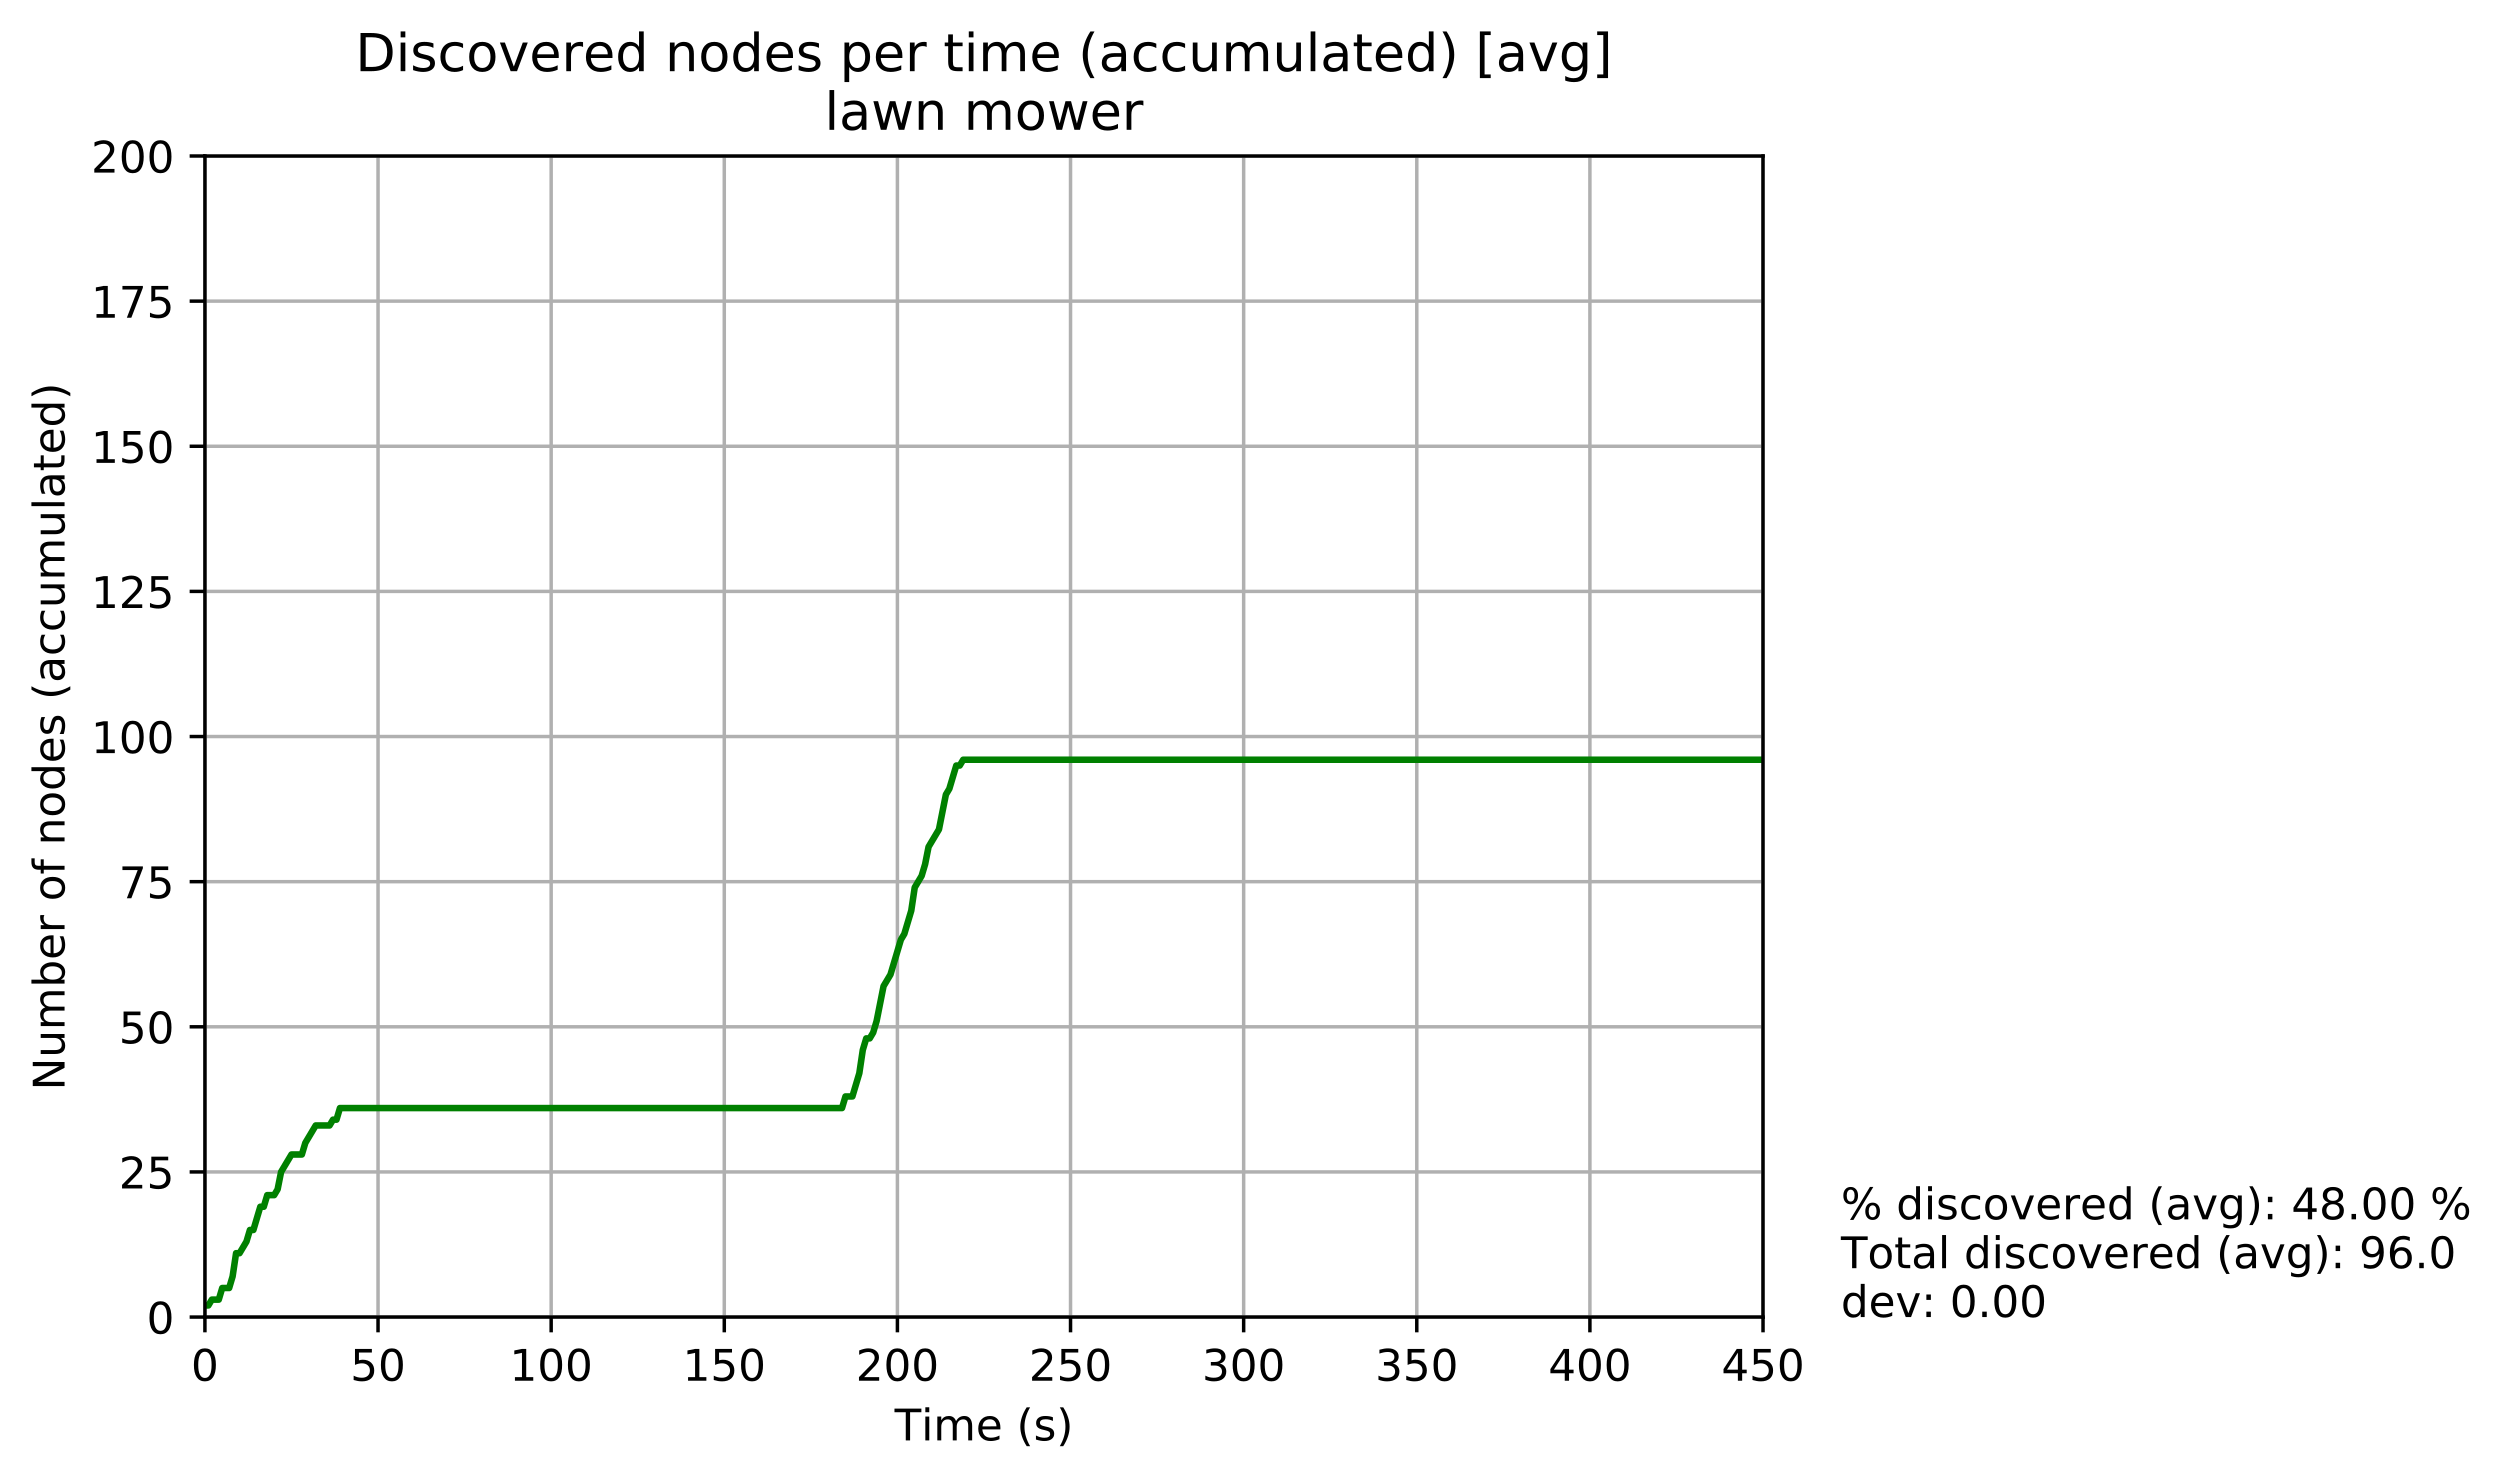 <?xml version="1.0" encoding="utf-8" standalone="no"?>
<!DOCTYPE svg PUBLIC "-//W3C//DTD SVG 1.1//EN"
  "http://www.w3.org/Graphics/SVG/1.1/DTD/svg11.dtd">
<!-- Created with matplotlib (http://matplotlib.org/) -->
<svg height="339pt" version="1.1" viewBox="0 0 573 339" width="573pt" xmlns="http://www.w3.org/2000/svg" xmlns:xlink="http://www.w3.org/1999/xlink">
 <defs>
  <style type="text/css">
*{stroke-linecap:butt;stroke-linejoin:round;}
  </style>
 </defs>
 <g id="figure_1">
  <g id="patch_1">
   <path d="M 0 339.424 
L 573.687 339.424 
L 573.687 0 
L 0 0 
z
" style="fill:#ffffff;"/>
  </g>
  <g id="axes_1">
   <g id="patch_2">
    <path d="M 46.966 301.868 
L 404.086 301.868 
L 404.086 35.755 
L 46.966 35.755 
z
" style="fill:#ffffff;"/>
   </g>
   <g id="PolyCollection_1">
    <defs>
     <path d="M 46.966 -40.217 
L 46.966 -40.217 
L 47.759 -40.217 
L 48.553 -41.548 
L 49.346 -41.548 
L 50.14 -41.548 
L 50.934 -44.209 
L 51.727 -44.209 
L 52.521 -44.209 
L 53.314 -46.87 
L 54.108 -52.192 
L 54.902 -52.192 
L 55.695 -53.523 
L 56.489 -54.854 
L 57.282 -57.515 
L 58.076 -57.515 
L 58.87 -60.176 
L 59.663 -62.837 
L 60.457 -62.837 
L 61.25 -65.498 
L 62.044 -65.498 
L 62.838 -65.498 
L 63.631 -66.829 
L 64.425 -70.82 
L 65.218 -72.151 
L 66.012 -73.481 
L 66.806 -74.812 
L 67.599 -74.812 
L 68.393 -74.812 
L 69.186 -74.812 
L 69.98 -77.473 
L 70.774 -78.804 
L 71.567 -80.134 
L 72.361 -81.465 
L 73.154 -81.465 
L 73.948 -81.465 
L 74.742 -81.465 
L 75.535 -81.465 
L 76.329 -82.795 
L 77.122 -82.795 
L 77.916 -85.456 
L 78.71 -85.456 
L 79.503 -85.456 
L 80.297 -85.456 
L 81.09 -85.456 
L 81.884 -85.456 
L 82.678 -85.456 
L 83.471 -85.456 
L 84.265 -85.456 
L 85.058 -85.456 
L 85.852 -85.456 
L 86.646 -85.456 
L 87.439 -85.456 
L 88.233 -85.456 
L 89.026 -85.456 
L 89.82 -85.456 
L 90.614 -85.456 
L 91.407 -85.456 
L 92.201 -85.456 
L 92.994 -85.456 
L 93.788 -85.456 
L 94.582 -85.456 
L 95.375 -85.456 
L 96.169 -85.456 
L 96.962 -85.456 
L 97.756 -85.456 
L 98.55 -85.456 
L 99.343 -85.456 
L 100.137 -85.456 
L 100.93 -85.456 
L 101.724 -85.456 
L 102.518 -85.456 
L 103.311 -85.456 
L 104.105 -85.456 
L 104.898 -85.456 
L 105.692 -85.456 
L 106.486 -85.456 
L 107.279 -85.456 
L 108.073 -85.456 
L 108.866 -85.456 
L 109.66 -85.456 
L 110.454 -85.456 
L 111.247 -85.456 
L 112.041 -85.456 
L 112.834 -85.456 
L 113.628 -85.456 
L 114.422 -85.456 
L 115.215 -85.456 
L 116.009 -85.456 
L 116.802 -85.456 
L 117.596 -85.456 
L 118.39 -85.456 
L 119.183 -85.456 
L 119.977 -85.456 
L 120.77 -85.456 
L 121.564 -85.456 
L 122.358 -85.456 
L 123.151 -85.456 
L 123.945 -85.456 
L 124.738 -85.456 
L 125.532 -85.456 
L 126.326 -85.456 
L 127.119 -85.456 
L 127.913 -85.456 
L 128.706 -85.456 
L 129.5 -85.456 
L 130.294 -85.456 
L 131.087 -85.456 
L 131.881 -85.456 
L 132.674 -85.456 
L 133.468 -85.456 
L 134.262 -85.456 
L 135.055 -85.456 
L 135.849 -85.456 
L 136.642 -85.456 
L 137.436 -85.456 
L 138.23 -85.456 
L 139.023 -85.456 
L 139.817 -85.456 
L 140.61 -85.456 
L 141.404 -85.456 
L 142.198 -85.456 
L 142.991 -85.456 
L 143.785 -85.456 
L 144.578 -85.456 
L 145.372 -85.456 
L 146.166 -85.456 
L 146.959 -85.456 
L 147.753 -85.456 
L 148.546 -85.456 
L 149.34 -85.456 
L 150.134 -85.456 
L 150.927 -85.456 
L 151.721 -85.456 
L 152.514 -85.456 
L 153.308 -85.456 
L 154.102 -85.456 
L 154.895 -85.456 
L 155.689 -85.456 
L 156.482 -85.456 
L 157.276 -85.456 
L 158.07 -85.456 
L 158.863 -85.456 
L 159.657 -85.456 
L 160.45 -85.456 
L 161.244 -85.456 
L 162.038 -85.456 
L 162.831 -85.456 
L 163.625 -85.456 
L 164.418 -85.456 
L 165.212 -85.456 
L 166.006 -85.456 
L 166.799 -85.456 
L 167.593 -85.456 
L 168.386 -85.456 
L 169.18 -85.456 
L 169.974 -85.456 
L 170.767 -85.456 
L 171.561 -85.456 
L 172.354 -85.456 
L 173.148 -85.456 
L 173.942 -85.456 
L 174.735 -85.456 
L 175.529 -85.456 
L 176.322 -85.456 
L 177.116 -85.456 
L 177.91 -85.456 
L 178.703 -85.456 
L 179.497 -85.456 
L 180.29 -85.456 
L 181.084 -85.456 
L 181.878 -85.456 
L 182.671 -85.456 
L 183.465 -85.456 
L 184.258 -85.456 
L 185.052 -85.456 
L 185.846 -85.456 
L 186.639 -85.456 
L 187.433 -85.456 
L 188.226 -85.456 
L 189.02 -85.456 
L 189.814 -85.456 
L 190.607 -85.456 
L 191.401 -85.456 
L 192.194 -85.456 
L 192.988 -85.456 
L 193.782 -88.118 
L 194.575 -88.118 
L 195.369 -88.118 
L 196.162 -90.779 
L 196.956 -93.44 
L 197.75 -98.762 
L 198.543 -101.423 
L 199.337 -101.423 
L 200.13 -102.754 
L 200.924 -105.415 
L 201.718 -109.406 
L 202.511 -113.398 
L 203.305 -114.729 
L 204.098 -116.059 
L 204.892 -118.72 
L 205.686 -121.382 
L 206.479 -124.043 
L 207.273 -125.373 
L 208.066 -128.034 
L 208.86 -130.695 
L 209.654 -136.018 
L 210.447 -137.348 
L 211.241 -138.679 
L 212.034 -141.34 
L 212.828 -145.332 
L 213.622 -146.662 
L 214.415 -147.993 
L 215.209 -149.323 
L 216.002 -153.315 
L 216.796 -157.307 
L 217.59 -158.637 
L 218.383 -161.298 
L 219.177 -163.959 
L 219.97 -163.959 
L 220.764 -165.29 
L 221.558 -165.29 
L 222.351 -165.29 
L 223.145 -165.29 
L 223.938 -165.29 
L 224.732 -165.29 
L 225.526 -165.29 
L 226.319 -165.29 
L 227.113 -165.29 
L 227.906 -165.29 
L 228.7 -165.29 
L 229.494 -165.29 
L 230.287 -165.29 
L 231.081 -165.29 
L 231.874 -165.29 
L 232.668 -165.29 
L 233.462 -165.29 
L 234.255 -165.29 
L 235.049 -165.29 
L 235.842 -165.29 
L 236.636 -165.29 
L 237.43 -165.29 
L 238.223 -165.29 
L 239.017 -165.29 
L 239.81 -165.29 
L 240.604 -165.29 
L 241.398 -165.29 
L 242.191 -165.29 
L 242.985 -165.29 
L 243.778 -165.29 
L 244.572 -165.29 
L 245.366 -165.29 
L 246.159 -165.29 
L 246.953 -165.29 
L 247.746 -165.29 
L 248.54 -165.29 
L 249.334 -165.29 
L 250.127 -165.29 
L 250.921 -165.29 
L 251.714 -165.29 
L 252.508 -165.29 
L 253.302 -165.29 
L 254.095 -165.29 
L 254.889 -165.29 
L 255.682 -165.29 
L 256.476 -165.29 
L 257.27 -165.29 
L 258.063 -165.29 
L 258.857 -165.29 
L 259.65 -165.29 
L 260.444 -165.29 
L 261.238 -165.29 
L 262.031 -165.29 
L 262.825 -165.29 
L 263.618 -165.29 
L 264.412 -165.29 
L 265.206 -165.29 
L 265.999 -165.29 
L 266.793 -165.29 
L 267.586 -165.29 
L 268.38 -165.29 
L 269.174 -165.29 
L 269.967 -165.29 
L 270.761 -165.29 
L 271.554 -165.29 
L 272.348 -165.29 
L 273.142 -165.29 
L 273.935 -165.29 
L 274.729 -165.29 
L 275.522 -165.29 
L 276.316 -165.29 
L 277.11 -165.29 
L 277.903 -165.29 
L 278.697 -165.29 
L 279.49 -165.29 
L 280.284 -165.29 
L 281.078 -165.29 
L 281.871 -165.29 
L 282.665 -165.29 
L 283.458 -165.29 
L 284.252 -165.29 
L 285.046 -165.29 
L 285.839 -165.29 
L 286.633 -165.29 
L 287.426 -165.29 
L 288.22 -165.29 
L 289.014 -165.29 
L 289.807 -165.29 
L 290.601 -165.29 
L 291.394 -165.29 
L 292.188 -165.29 
L 292.982 -165.29 
L 293.775 -165.29 
L 294.569 -165.29 
L 295.362 -165.29 
L 296.156 -165.29 
L 296.95 -165.29 
L 297.743 -165.29 
L 298.537 -165.29 
L 299.33 -165.29 
L 300.124 -165.29 
L 300.918 -165.29 
L 301.711 -165.29 
L 302.505 -165.29 
L 303.298 -165.29 
L 304.092 -165.29 
L 304.886 -165.29 
L 305.679 -165.29 
L 306.473 -165.29 
L 307.266 -165.29 
L 308.06 -165.29 
L 308.854 -165.29 
L 309.647 -165.29 
L 310.441 -165.29 
L 311.234 -165.29 
L 312.028 -165.29 
L 312.822 -165.29 
L 313.615 -165.29 
L 314.409 -165.29 
L 315.202 -165.29 
L 315.996 -165.29 
L 316.79 -165.29 
L 317.583 -165.29 
L 318.377 -165.29 
L 319.17 -165.29 
L 319.964 -165.29 
L 320.758 -165.29 
L 321.551 -165.29 
L 322.345 -165.29 
L 323.138 -165.29 
L 323.932 -165.29 
L 324.726 -165.29 
L 325.519 -165.29 
L 326.313 -165.29 
L 327.106 -165.29 
L 327.9 -165.29 
L 328.694 -165.29 
L 329.487 -165.29 
L 330.281 -165.29 
L 331.074 -165.29 
L 331.868 -165.29 
L 332.662 -165.29 
L 333.455 -165.29 
L 334.249 -165.29 
L 335.042 -165.29 
L 335.836 -165.29 
L 336.63 -165.29 
L 337.423 -165.29 
L 338.217 -165.29 
L 339.01 -165.29 
L 339.804 -165.29 
L 340.598 -165.29 
L 341.391 -165.29 
L 342.185 -165.29 
L 342.978 -165.29 
L 343.772 -165.29 
L 344.566 -165.29 
L 345.359 -165.29 
L 346.153 -165.29 
L 346.946 -165.29 
L 347.74 -165.29 
L 348.534 -165.29 
L 349.327 -165.29 
L 350.121 -165.29 
L 350.914 -165.29 
L 351.708 -165.29 
L 352.502 -165.29 
L 353.295 -165.29 
L 354.089 -165.29 
L 354.882 -165.29 
L 355.676 -165.29 
L 356.47 -165.29 
L 357.263 -165.29 
L 358.057 -165.29 
L 358.85 -165.29 
L 359.644 -165.29 
L 360.438 -165.29 
L 361.231 -165.29 
L 362.025 -165.29 
L 362.818 -165.29 
L 363.612 -165.29 
L 364.406 -165.29 
L 365.199 -165.29 
L 365.993 -165.29 
L 366.786 -165.29 
L 367.58 -165.29 
L 368.374 -165.29 
L 369.167 -165.29 
L 369.961 -165.29 
L 370.754 -165.29 
L 371.548 -165.29 
L 372.342 -165.29 
L 373.135 -165.29 
L 373.929 -165.29 
L 374.722 -165.29 
L 375.516 -165.29 
L 376.31 -165.29 
L 377.103 -165.29 
L 377.897 -165.29 
L 378.69 -165.29 
L 379.484 -165.29 
L 380.278 -165.29 
L 381.071 -165.29 
L 381.865 -165.29 
L 382.658 -165.29 
L 383.452 -165.29 
L 384.246 -165.29 
L 385.039 -165.29 
L 385.833 -165.29 
L 386.626 -165.29 
L 387.42 -165.29 
L 388.214 -165.29 
L 389.007 -165.29 
L 389.801 -165.29 
L 390.594 -165.29 
L 391.388 -165.29 
L 392.182 -165.29 
L 392.975 -165.29 
L 393.769 -165.29 
L 394.562 -165.29 
L 395.356 -165.29 
L 396.15 -165.29 
L 396.943 -165.29 
L 397.737 -165.29 
L 398.53 -165.29 
L 399.324 -165.29 
L 400.118 -165.29 
L 400.911 -165.29 
L 401.705 -165.29 
L 402.498 -165.29 
L 403.292 -165.29 
L 403.292 -165.29 
L 403.292 -165.29 
L 402.498 -165.29 
L 401.705 -165.29 
L 400.911 -165.29 
L 400.118 -165.29 
L 399.324 -165.29 
L 398.53 -165.29 
L 397.737 -165.29 
L 396.943 -165.29 
L 396.15 -165.29 
L 395.356 -165.29 
L 394.562 -165.29 
L 393.769 -165.29 
L 392.975 -165.29 
L 392.182 -165.29 
L 391.388 -165.29 
L 390.594 -165.29 
L 389.801 -165.29 
L 389.007 -165.29 
L 388.214 -165.29 
L 387.42 -165.29 
L 386.626 -165.29 
L 385.833 -165.29 
L 385.039 -165.29 
L 384.246 -165.29 
L 383.452 -165.29 
L 382.658 -165.29 
L 381.865 -165.29 
L 381.071 -165.29 
L 380.278 -165.29 
L 379.484 -165.29 
L 378.69 -165.29 
L 377.897 -165.29 
L 377.103 -165.29 
L 376.31 -165.29 
L 375.516 -165.29 
L 374.722 -165.29 
L 373.929 -165.29 
L 373.135 -165.29 
L 372.342 -165.29 
L 371.548 -165.29 
L 370.754 -165.29 
L 369.961 -165.29 
L 369.167 -165.29 
L 368.374 -165.29 
L 367.58 -165.29 
L 366.786 -165.29 
L 365.993 -165.29 
L 365.199 -165.29 
L 364.406 -165.29 
L 363.612 -165.29 
L 362.818 -165.29 
L 362.025 -165.29 
L 361.231 -165.29 
L 360.438 -165.29 
L 359.644 -165.29 
L 358.85 -165.29 
L 358.057 -165.29 
L 357.263 -165.29 
L 356.47 -165.29 
L 355.676 -165.29 
L 354.882 -165.29 
L 354.089 -165.29 
L 353.295 -165.29 
L 352.502 -165.29 
L 351.708 -165.29 
L 350.914 -165.29 
L 350.121 -165.29 
L 349.327 -165.29 
L 348.534 -165.29 
L 347.74 -165.29 
L 346.946 -165.29 
L 346.153 -165.29 
L 345.359 -165.29 
L 344.566 -165.29 
L 343.772 -165.29 
L 342.978 -165.29 
L 342.185 -165.29 
L 341.391 -165.29 
L 340.598 -165.29 
L 339.804 -165.29 
L 339.01 -165.29 
L 338.217 -165.29 
L 337.423 -165.29 
L 336.63 -165.29 
L 335.836 -165.29 
L 335.042 -165.29 
L 334.249 -165.29 
L 333.455 -165.29 
L 332.662 -165.29 
L 331.868 -165.29 
L 331.074 -165.29 
L 330.281 -165.29 
L 329.487 -165.29 
L 328.694 -165.29 
L 327.9 -165.29 
L 327.106 -165.29 
L 326.313 -165.29 
L 325.519 -165.29 
L 324.726 -165.29 
L 323.932 -165.29 
L 323.138 -165.29 
L 322.345 -165.29 
L 321.551 -165.29 
L 320.758 -165.29 
L 319.964 -165.29 
L 319.17 -165.29 
L 318.377 -165.29 
L 317.583 -165.29 
L 316.79 -165.29 
L 315.996 -165.29 
L 315.202 -165.29 
L 314.409 -165.29 
L 313.615 -165.29 
L 312.822 -165.29 
L 312.028 -165.29 
L 311.234 -165.29 
L 310.441 -165.29 
L 309.647 -165.29 
L 308.854 -165.29 
L 308.06 -165.29 
L 307.266 -165.29 
L 306.473 -165.29 
L 305.679 -165.29 
L 304.886 -165.29 
L 304.092 -165.29 
L 303.298 -165.29 
L 302.505 -165.29 
L 301.711 -165.29 
L 300.918 -165.29 
L 300.124 -165.29 
L 299.33 -165.29 
L 298.537 -165.29 
L 297.743 -165.29 
L 296.95 -165.29 
L 296.156 -165.29 
L 295.362 -165.29 
L 294.569 -165.29 
L 293.775 -165.29 
L 292.982 -165.29 
L 292.188 -165.29 
L 291.394 -165.29 
L 290.601 -165.29 
L 289.807 -165.29 
L 289.014 -165.29 
L 288.22 -165.29 
L 287.426 -165.29 
L 286.633 -165.29 
L 285.839 -165.29 
L 285.046 -165.29 
L 284.252 -165.29 
L 283.458 -165.29 
L 282.665 -165.29 
L 281.871 -165.29 
L 281.078 -165.29 
L 280.284 -165.29 
L 279.49 -165.29 
L 278.697 -165.29 
L 277.903 -165.29 
L 277.11 -165.29 
L 276.316 -165.29 
L 275.522 -165.29 
L 274.729 -165.29 
L 273.935 -165.29 
L 273.142 -165.29 
L 272.348 -165.29 
L 271.554 -165.29 
L 270.761 -165.29 
L 269.967 -165.29 
L 269.174 -165.29 
L 268.38 -165.29 
L 267.586 -165.29 
L 266.793 -165.29 
L 265.999 -165.29 
L 265.206 -165.29 
L 264.412 -165.29 
L 263.618 -165.29 
L 262.825 -165.29 
L 262.031 -165.29 
L 261.238 -165.29 
L 260.444 -165.29 
L 259.65 -165.29 
L 258.857 -165.29 
L 258.063 -165.29 
L 257.27 -165.29 
L 256.476 -165.29 
L 255.682 -165.29 
L 254.889 -165.29 
L 254.095 -165.29 
L 253.302 -165.29 
L 252.508 -165.29 
L 251.714 -165.29 
L 250.921 -165.29 
L 250.127 -165.29 
L 249.334 -165.29 
L 248.54 -165.29 
L 247.746 -165.29 
L 246.953 -165.29 
L 246.159 -165.29 
L 245.366 -165.29 
L 244.572 -165.29 
L 243.778 -165.29 
L 242.985 -165.29 
L 242.191 -165.29 
L 241.398 -165.29 
L 240.604 -165.29 
L 239.81 -165.29 
L 239.017 -165.29 
L 238.223 -165.29 
L 237.43 -165.29 
L 236.636 -165.29 
L 235.842 -165.29 
L 235.049 -165.29 
L 234.255 -165.29 
L 233.462 -165.29 
L 232.668 -165.29 
L 231.874 -165.29 
L 231.081 -165.29 
L 230.287 -165.29 
L 229.494 -165.29 
L 228.7 -165.29 
L 227.906 -165.29 
L 227.113 -165.29 
L 226.319 -165.29 
L 225.526 -165.29 
L 224.732 -165.29 
L 223.938 -165.29 
L 223.145 -165.29 
L 222.351 -165.29 
L 221.558 -165.29 
L 220.764 -165.29 
L 219.97 -163.959 
L 219.177 -163.959 
L 218.383 -161.298 
L 217.59 -158.637 
L 216.796 -157.307 
L 216.002 -153.315 
L 215.209 -149.323 
L 214.415 -147.993 
L 213.622 -146.662 
L 212.828 -145.332 
L 212.034 -141.34 
L 211.241 -138.679 
L 210.447 -137.348 
L 209.654 -136.018 
L 208.86 -130.695 
L 208.066 -128.034 
L 207.273 -125.373 
L 206.479 -124.043 
L 205.686 -121.382 
L 204.892 -118.72 
L 204.098 -116.059 
L 203.305 -114.729 
L 202.511 -113.398 
L 201.718 -109.406 
L 200.924 -105.415 
L 200.13 -102.754 
L 199.337 -101.423 
L 198.543 -101.423 
L 197.75 -98.762 
L 196.956 -93.44 
L 196.162 -90.779 
L 195.369 -88.118 
L 194.575 -88.118 
L 193.782 -88.118 
L 192.988 -85.456 
L 192.194 -85.456 
L 191.401 -85.456 
L 190.607 -85.456 
L 189.814 -85.456 
L 189.02 -85.456 
L 188.226 -85.456 
L 187.433 -85.456 
L 186.639 -85.456 
L 185.846 -85.456 
L 185.052 -85.456 
L 184.258 -85.456 
L 183.465 -85.456 
L 182.671 -85.456 
L 181.878 -85.456 
L 181.084 -85.456 
L 180.29 -85.456 
L 179.497 -85.456 
L 178.703 -85.456 
L 177.91 -85.456 
L 177.116 -85.456 
L 176.322 -85.456 
L 175.529 -85.456 
L 174.735 -85.456 
L 173.942 -85.456 
L 173.148 -85.456 
L 172.354 -85.456 
L 171.561 -85.456 
L 170.767 -85.456 
L 169.974 -85.456 
L 169.18 -85.456 
L 168.386 -85.456 
L 167.593 -85.456 
L 166.799 -85.456 
L 166.006 -85.456 
L 165.212 -85.456 
L 164.418 -85.456 
L 163.625 -85.456 
L 162.831 -85.456 
L 162.038 -85.456 
L 161.244 -85.456 
L 160.45 -85.456 
L 159.657 -85.456 
L 158.863 -85.456 
L 158.07 -85.456 
L 157.276 -85.456 
L 156.482 -85.456 
L 155.689 -85.456 
L 154.895 -85.456 
L 154.102 -85.456 
L 153.308 -85.456 
L 152.514 -85.456 
L 151.721 -85.456 
L 150.927 -85.456 
L 150.134 -85.456 
L 149.34 -85.456 
L 148.546 -85.456 
L 147.753 -85.456 
L 146.959 -85.456 
L 146.166 -85.456 
L 145.372 -85.456 
L 144.578 -85.456 
L 143.785 -85.456 
L 142.991 -85.456 
L 142.198 -85.456 
L 141.404 -85.456 
L 140.61 -85.456 
L 139.817 -85.456 
L 139.023 -85.456 
L 138.23 -85.456 
L 137.436 -85.456 
L 136.642 -85.456 
L 135.849 -85.456 
L 135.055 -85.456 
L 134.262 -85.456 
L 133.468 -85.456 
L 132.674 -85.456 
L 131.881 -85.456 
L 131.087 -85.456 
L 130.294 -85.456 
L 129.5 -85.456 
L 128.706 -85.456 
L 127.913 -85.456 
L 127.119 -85.456 
L 126.326 -85.456 
L 125.532 -85.456 
L 124.738 -85.456 
L 123.945 -85.456 
L 123.151 -85.456 
L 122.358 -85.456 
L 121.564 -85.456 
L 120.77 -85.456 
L 119.977 -85.456 
L 119.183 -85.456 
L 118.39 -85.456 
L 117.596 -85.456 
L 116.802 -85.456 
L 116.009 -85.456 
L 115.215 -85.456 
L 114.422 -85.456 
L 113.628 -85.456 
L 112.834 -85.456 
L 112.041 -85.456 
L 111.247 -85.456 
L 110.454 -85.456 
L 109.66 -85.456 
L 108.866 -85.456 
L 108.073 -85.456 
L 107.279 -85.456 
L 106.486 -85.456 
L 105.692 -85.456 
L 104.898 -85.456 
L 104.105 -85.456 
L 103.311 -85.456 
L 102.518 -85.456 
L 101.724 -85.456 
L 100.93 -85.456 
L 100.137 -85.456 
L 99.343 -85.456 
L 98.55 -85.456 
L 97.756 -85.456 
L 96.962 -85.456 
L 96.169 -85.456 
L 95.375 -85.456 
L 94.582 -85.456 
L 93.788 -85.456 
L 92.994 -85.456 
L 92.201 -85.456 
L 91.407 -85.456 
L 90.614 -85.456 
L 89.82 -85.456 
L 89.026 -85.456 
L 88.233 -85.456 
L 87.439 -85.456 
L 86.646 -85.456 
L 85.852 -85.456 
L 85.058 -85.456 
L 84.265 -85.456 
L 83.471 -85.456 
L 82.678 -85.456 
L 81.884 -85.456 
L 81.09 -85.456 
L 80.297 -85.456 
L 79.503 -85.456 
L 78.71 -85.456 
L 77.916 -85.456 
L 77.122 -82.795 
L 76.329 -82.795 
L 75.535 -81.465 
L 74.742 -81.465 
L 73.948 -81.465 
L 73.154 -81.465 
L 72.361 -81.465 
L 71.567 -80.134 
L 70.774 -78.804 
L 69.98 -77.473 
L 69.186 -74.812 
L 68.393 -74.812 
L 67.599 -74.812 
L 66.806 -74.812 
L 66.012 -73.481 
L 65.218 -72.151 
L 64.425 -70.82 
L 63.631 -66.829 
L 62.838 -65.498 
L 62.044 -65.498 
L 61.25 -65.498 
L 60.457 -62.837 
L 59.663 -62.837 
L 58.87 -60.176 
L 58.076 -57.515 
L 57.282 -57.515 
L 56.489 -54.854 
L 55.695 -53.523 
L 54.902 -52.192 
L 54.108 -52.192 
L 53.314 -46.87 
L 52.521 -44.209 
L 51.727 -44.209 
L 50.934 -44.209 
L 50.14 -41.548 
L 49.346 -41.548 
L 48.553 -41.548 
L 47.759 -40.217 
L 46.966 -40.217 
z
" id="mfc8aa58e4d" style="stroke:#adff2f;"/>
    </defs>
    <g clip-path="url(#p711991d9a2)">
     <use style="fill:#adff2f;stroke:#adff2f;" x="0" xlink:href="#mfc8aa58e4d" y="339.424"/>
    </g>
   </g>
   <g id="matplotlib.axis_1">
    <g id="xtick_1">
     <g id="line2d_1">
      <path clip-path="url(#p711991d9a2)" d="M 46.966 301.868 
L 46.966 35.755 
" style="fill:none;stroke:#b0b0b0;stroke-linecap:square;stroke-width:0.8;"/>
     </g>
     <g id="line2d_2">
      <defs>
       <path d="M 0 0 
L 0 3.5 
" id="m8341caa8e2" style="stroke:#000000;stroke-width:0.8;"/>
      </defs>
      <g>
       <use style="stroke:#000000;stroke-width:0.8;" x="46.966" xlink:href="#m8341caa8e2" y="301.868"/>
      </g>
     </g>
     <g id="text_1">
      <!-- 0 -->
      <defs>
       <path d="M 31.781 66.406 
Q 24.172 66.406 20.328 58.906 
Q 16.5 51.422 16.5 36.375 
Q 16.5 21.391 20.328 13.891 
Q 24.172 6.391 31.781 6.391 
Q 39.453 6.391 43.281 13.891 
Q 47.125 21.391 47.125 36.375 
Q 47.125 51.422 43.281 58.906 
Q 39.453 66.406 31.781 66.406 
z
M 31.781 74.219 
Q 44.047 74.219 50.516 64.516 
Q 56.984 54.828 56.984 36.375 
Q 56.984 17.969 50.516 8.266 
Q 44.047 -1.422 31.781 -1.422 
Q 19.531 -1.422 13.062 8.266 
Q 6.594 17.969 6.594 36.375 
Q 6.594 54.828 13.062 64.516 
Q 19.531 74.219 31.781 74.219 
z
" id="DejaVuSans-30"/>
      </defs>
      <g transform="translate(43.784 316.466)scale(0.1 -0.1)">
       <use xlink:href="#DejaVuSans-30"/>
      </g>
     </g>
    </g>
    <g id="xtick_2">
     <g id="line2d_3">
      <path clip-path="url(#p711991d9a2)" d="M 86.646 301.868 
L 86.646 35.755 
" style="fill:none;stroke:#b0b0b0;stroke-linecap:square;stroke-width:0.8;"/>
     </g>
     <g id="line2d_4">
      <g>
       <use style="stroke:#000000;stroke-width:0.8;" x="86.646" xlink:href="#m8341caa8e2" y="301.868"/>
      </g>
     </g>
     <g id="text_2">
      <!-- 50 -->
      <defs>
       <path d="M 10.797 72.906 
L 49.516 72.906 
L 49.516 64.594 
L 19.828 64.594 
L 19.828 46.734 
Q 21.969 47.469 24.109 47.828 
Q 26.266 48.188 28.422 48.188 
Q 40.625 48.188 47.75 41.5 
Q 54.891 34.812 54.891 23.391 
Q 54.891 11.625 47.562 5.094 
Q 40.234 -1.422 26.906 -1.422 
Q 22.312 -1.422 17.547 -0.641 
Q 12.797 0.141 7.719 1.703 
L 7.719 11.625 
Q 12.109 9.234 16.797 8.062 
Q 21.484 6.891 26.703 6.891 
Q 35.156 6.891 40.078 11.328 
Q 45.016 15.766 45.016 23.391 
Q 45.016 31 40.078 35.438 
Q 35.156 39.891 26.703 39.891 
Q 22.75 39.891 18.812 39.016 
Q 14.891 38.141 10.797 36.281 
z
" id="DejaVuSans-35"/>
      </defs>
      <g transform="translate(80.283 316.466)scale(0.1 -0.1)">
       <use xlink:href="#DejaVuSans-35"/>
       <use x="63.623" xlink:href="#DejaVuSans-30"/>
      </g>
     </g>
    </g>
    <g id="xtick_3">
     <g id="line2d_5">
      <path clip-path="url(#p711991d9a2)" d="M 126.326 301.868 
L 126.326 35.755 
" style="fill:none;stroke:#b0b0b0;stroke-linecap:square;stroke-width:0.8;"/>
     </g>
     <g id="line2d_6">
      <g>
       <use style="stroke:#000000;stroke-width:0.8;" x="126.326" xlink:href="#m8341caa8e2" y="301.868"/>
      </g>
     </g>
     <g id="text_3">
      <!-- 100 -->
      <defs>
       <path d="M 12.406 8.297 
L 28.516 8.297 
L 28.516 63.922 
L 10.984 60.406 
L 10.984 69.391 
L 28.422 72.906 
L 38.281 72.906 
L 38.281 8.297 
L 54.391 8.297 
L 54.391 0 
L 12.406 0 
z
" id="DejaVuSans-31"/>
      </defs>
      <g transform="translate(116.782 316.466)scale(0.1 -0.1)">
       <use xlink:href="#DejaVuSans-31"/>
       <use x="63.623" xlink:href="#DejaVuSans-30"/>
       <use x="127.246" xlink:href="#DejaVuSans-30"/>
      </g>
     </g>
    </g>
    <g id="xtick_4">
     <g id="line2d_7">
      <path clip-path="url(#p711991d9a2)" d="M 166.006 301.868 
L 166.006 35.755 
" style="fill:none;stroke:#b0b0b0;stroke-linecap:square;stroke-width:0.8;"/>
     </g>
     <g id="line2d_8">
      <g>
       <use style="stroke:#000000;stroke-width:0.8;" x="166.006" xlink:href="#m8341caa8e2" y="301.868"/>
      </g>
     </g>
     <g id="text_4">
      <!-- 150 -->
      <g transform="translate(156.462 316.466)scale(0.1 -0.1)">
       <use xlink:href="#DejaVuSans-31"/>
       <use x="63.623" xlink:href="#DejaVuSans-35"/>
       <use x="127.246" xlink:href="#DejaVuSans-30"/>
      </g>
     </g>
    </g>
    <g id="xtick_5">
     <g id="line2d_9">
      <path clip-path="url(#p711991d9a2)" d="M 205.686 301.868 
L 205.686 35.755 
" style="fill:none;stroke:#b0b0b0;stroke-linecap:square;stroke-width:0.8;"/>
     </g>
     <g id="line2d_10">
      <g>
       <use style="stroke:#000000;stroke-width:0.8;" x="205.686" xlink:href="#m8341caa8e2" y="301.868"/>
      </g>
     </g>
     <g id="text_5">
      <!-- 200 -->
      <defs>
       <path d="M 19.188 8.297 
L 53.609 8.297 
L 53.609 0 
L 7.328 0 
L 7.328 8.297 
Q 12.938 14.109 22.625 23.891 
Q 32.328 33.688 34.812 36.531 
Q 39.547 41.844 41.422 45.531 
Q 43.312 49.219 43.312 52.781 
Q 43.312 58.594 39.234 62.25 
Q 35.156 65.922 28.609 65.922 
Q 23.969 65.922 18.812 64.312 
Q 13.672 62.703 7.812 59.422 
L 7.812 69.391 
Q 13.766 71.781 18.938 73 
Q 24.125 74.219 28.422 74.219 
Q 39.75 74.219 46.484 68.547 
Q 53.219 62.891 53.219 53.422 
Q 53.219 48.922 51.531 44.891 
Q 49.859 40.875 45.406 35.406 
Q 44.188 33.984 37.641 27.219 
Q 31.109 20.453 19.188 8.297 
z
" id="DejaVuSans-32"/>
      </defs>
      <g transform="translate(196.142 316.466)scale(0.1 -0.1)">
       <use xlink:href="#DejaVuSans-32"/>
       <use x="63.623" xlink:href="#DejaVuSans-30"/>
       <use x="127.246" xlink:href="#DejaVuSans-30"/>
      </g>
     </g>
    </g>
    <g id="xtick_6">
     <g id="line2d_11">
      <path clip-path="url(#p711991d9a2)" d="M 245.366 301.868 
L 245.366 35.755 
" style="fill:none;stroke:#b0b0b0;stroke-linecap:square;stroke-width:0.8;"/>
     </g>
     <g id="line2d_12">
      <g>
       <use style="stroke:#000000;stroke-width:0.8;" x="245.366" xlink:href="#m8341caa8e2" y="301.868"/>
      </g>
     </g>
     <g id="text_6">
      <!-- 250 -->
      <g transform="translate(235.822 316.466)scale(0.1 -0.1)">
       <use xlink:href="#DejaVuSans-32"/>
       <use x="63.623" xlink:href="#DejaVuSans-35"/>
       <use x="127.246" xlink:href="#DejaVuSans-30"/>
      </g>
     </g>
    </g>
    <g id="xtick_7">
     <g id="line2d_13">
      <path clip-path="url(#p711991d9a2)" d="M 285.046 301.868 
L 285.046 35.755 
" style="fill:none;stroke:#b0b0b0;stroke-linecap:square;stroke-width:0.8;"/>
     </g>
     <g id="line2d_14">
      <g>
       <use style="stroke:#000000;stroke-width:0.8;" x="285.046" xlink:href="#m8341caa8e2" y="301.868"/>
      </g>
     </g>
     <g id="text_7">
      <!-- 300 -->
      <defs>
       <path d="M 40.578 39.312 
Q 47.656 37.797 51.625 33 
Q 55.609 28.219 55.609 21.188 
Q 55.609 10.406 48.188 4.484 
Q 40.766 -1.422 27.094 -1.422 
Q 22.516 -1.422 17.656 -0.516 
Q 12.797 0.391 7.625 2.203 
L 7.625 11.719 
Q 11.719 9.328 16.594 8.109 
Q 21.484 6.891 26.812 6.891 
Q 36.078 6.891 40.938 10.547 
Q 45.797 14.203 45.797 21.188 
Q 45.797 27.641 41.281 31.266 
Q 36.766 34.906 28.719 34.906 
L 20.219 34.906 
L 20.219 43.016 
L 29.109 43.016 
Q 36.375 43.016 40.234 45.922 
Q 44.094 48.828 44.094 54.297 
Q 44.094 59.906 40.109 62.906 
Q 36.141 65.922 28.719 65.922 
Q 24.656 65.922 20.016 65.031 
Q 15.375 64.156 9.812 62.312 
L 9.812 71.094 
Q 15.438 72.656 20.344 73.438 
Q 25.25 74.219 29.594 74.219 
Q 40.828 74.219 47.359 69.109 
Q 53.906 64.016 53.906 55.328 
Q 53.906 49.266 50.438 45.094 
Q 46.969 40.922 40.578 39.312 
z
" id="DejaVuSans-33"/>
      </defs>
      <g transform="translate(275.502 316.466)scale(0.1 -0.1)">
       <use xlink:href="#DejaVuSans-33"/>
       <use x="63.623" xlink:href="#DejaVuSans-30"/>
       <use x="127.246" xlink:href="#DejaVuSans-30"/>
      </g>
     </g>
    </g>
    <g id="xtick_8">
     <g id="line2d_15">
      <path clip-path="url(#p711991d9a2)" d="M 324.726 301.868 
L 324.726 35.755 
" style="fill:none;stroke:#b0b0b0;stroke-linecap:square;stroke-width:0.8;"/>
     </g>
     <g id="line2d_16">
      <g>
       <use style="stroke:#000000;stroke-width:0.8;" x="324.726" xlink:href="#m8341caa8e2" y="301.868"/>
      </g>
     </g>
     <g id="text_8">
      <!-- 350 -->
      <g transform="translate(315.182 316.466)scale(0.1 -0.1)">
       <use xlink:href="#DejaVuSans-33"/>
       <use x="63.623" xlink:href="#DejaVuSans-35"/>
       <use x="127.246" xlink:href="#DejaVuSans-30"/>
      </g>
     </g>
    </g>
    <g id="xtick_9">
     <g id="line2d_17">
      <path clip-path="url(#p711991d9a2)" d="M 364.406 301.868 
L 364.406 35.755 
" style="fill:none;stroke:#b0b0b0;stroke-linecap:square;stroke-width:0.8;"/>
     </g>
     <g id="line2d_18">
      <g>
       <use style="stroke:#000000;stroke-width:0.8;" x="364.406" xlink:href="#m8341caa8e2" y="301.868"/>
      </g>
     </g>
     <g id="text_9">
      <!-- 400 -->
      <defs>
       <path d="M 37.797 64.312 
L 12.891 25.391 
L 37.797 25.391 
z
M 35.203 72.906 
L 47.609 72.906 
L 47.609 25.391 
L 58.016 25.391 
L 58.016 17.188 
L 47.609 17.188 
L 47.609 0 
L 37.797 0 
L 37.797 17.188 
L 4.891 17.188 
L 4.891 26.703 
z
" id="DejaVuSans-34"/>
      </defs>
      <g transform="translate(354.862 316.466)scale(0.1 -0.1)">
       <use xlink:href="#DejaVuSans-34"/>
       <use x="63.623" xlink:href="#DejaVuSans-30"/>
       <use x="127.246" xlink:href="#DejaVuSans-30"/>
      </g>
     </g>
    </g>
    <g id="xtick_10">
     <g id="line2d_19">
      <path clip-path="url(#p711991d9a2)" d="M 404.086 301.868 
L 404.086 35.755 
" style="fill:none;stroke:#b0b0b0;stroke-linecap:square;stroke-width:0.8;"/>
     </g>
     <g id="line2d_20">
      <g>
       <use style="stroke:#000000;stroke-width:0.8;" x="404.086" xlink:href="#m8341caa8e2" y="301.868"/>
      </g>
     </g>
     <g id="text_10">
      <!-- 450 -->
      <g transform="translate(394.542 316.466)scale(0.1 -0.1)">
       <use xlink:href="#DejaVuSans-34"/>
       <use x="63.623" xlink:href="#DejaVuSans-35"/>
       <use x="127.246" xlink:href="#DejaVuSans-30"/>
      </g>
     </g>
    </g>
    <g id="text_11">
     <!-- Time (s) -->
     <defs>
      <path d="M -0.297 72.906 
L 61.375 72.906 
L 61.375 64.594 
L 35.5 64.594 
L 35.5 0 
L 25.594 0 
L 25.594 64.594 
L -0.297 64.594 
z
" id="DejaVuSans-54"/>
      <path d="M 9.422 54.688 
L 18.406 54.688 
L 18.406 0 
L 9.422 0 
z
M 9.422 75.984 
L 18.406 75.984 
L 18.406 64.594 
L 9.422 64.594 
z
" id="DejaVuSans-69"/>
      <path d="M 52 44.188 
Q 55.375 50.25 60.062 53.125 
Q 64.75 56 71.094 56 
Q 79.641 56 84.281 50.016 
Q 88.922 44.047 88.922 33.016 
L 88.922 0 
L 79.891 0 
L 79.891 32.719 
Q 79.891 40.578 77.094 44.375 
Q 74.312 48.188 68.609 48.188 
Q 61.625 48.188 57.562 43.547 
Q 53.516 38.922 53.516 30.906 
L 53.516 0 
L 44.484 0 
L 44.484 32.719 
Q 44.484 40.625 41.703 44.406 
Q 38.922 48.188 33.109 48.188 
Q 26.219 48.188 22.156 43.531 
Q 18.109 38.875 18.109 30.906 
L 18.109 0 
L 9.078 0 
L 9.078 54.688 
L 18.109 54.688 
L 18.109 46.188 
Q 21.188 51.219 25.484 53.609 
Q 29.781 56 35.688 56 
Q 41.656 56 45.828 52.969 
Q 50 49.953 52 44.188 
z
" id="DejaVuSans-6d"/>
      <path d="M 56.203 29.594 
L 56.203 25.203 
L 14.891 25.203 
Q 15.484 15.922 20.484 11.062 
Q 25.484 6.203 34.422 6.203 
Q 39.594 6.203 44.453 7.469 
Q 49.312 8.734 54.109 11.281 
L 54.109 2.781 
Q 49.266 0.734 44.188 -0.344 
Q 39.109 -1.422 33.891 -1.422 
Q 20.797 -1.422 13.156 6.188 
Q 5.516 13.812 5.516 26.812 
Q 5.516 40.234 12.766 48.109 
Q 20.016 56 32.328 56 
Q 43.359 56 49.781 48.891 
Q 56.203 41.797 56.203 29.594 
z
M 47.219 32.234 
Q 47.125 39.594 43.094 43.984 
Q 39.062 48.391 32.422 48.391 
Q 24.906 48.391 20.391 44.141 
Q 15.875 39.891 15.188 32.172 
z
" id="DejaVuSans-65"/>
      <path id="DejaVuSans-20"/>
      <path d="M 31 75.875 
Q 24.469 64.656 21.281 53.656 
Q 18.109 42.672 18.109 31.391 
Q 18.109 20.125 21.312 9.062 
Q 24.516 -2 31 -13.188 
L 23.188 -13.188 
Q 15.875 -1.703 12.234 9.375 
Q 8.594 20.453 8.594 31.391 
Q 8.594 42.281 12.203 53.312 
Q 15.828 64.359 23.188 75.875 
z
" id="DejaVuSans-28"/>
      <path d="M 44.281 53.078 
L 44.281 44.578 
Q 40.484 46.531 36.375 47.5 
Q 32.281 48.484 27.875 48.484 
Q 21.188 48.484 17.844 46.438 
Q 14.5 44.391 14.5 40.281 
Q 14.5 37.156 16.891 35.375 
Q 19.281 33.594 26.516 31.984 
L 29.594 31.297 
Q 39.156 29.25 43.188 25.516 
Q 47.219 21.781 47.219 15.094 
Q 47.219 7.469 41.188 3.016 
Q 35.156 -1.422 24.609 -1.422 
Q 20.219 -1.422 15.453 -0.562 
Q 10.688 0.297 5.422 2 
L 5.422 11.281 
Q 10.406 8.688 15.234 7.391 
Q 20.062 6.109 24.812 6.109 
Q 31.156 6.109 34.562 8.281 
Q 37.984 10.453 37.984 14.406 
Q 37.984 18.062 35.516 20.016 
Q 33.062 21.969 24.703 23.781 
L 21.578 24.516 
Q 13.234 26.266 9.516 29.906 
Q 5.812 33.547 5.812 39.891 
Q 5.812 47.609 11.281 51.797 
Q 16.75 56 26.812 56 
Q 31.781 56 36.172 55.266 
Q 40.578 54.547 44.281 53.078 
z
" id="DejaVuSans-73"/>
      <path d="M 8.016 75.875 
L 15.828 75.875 
Q 23.141 64.359 26.781 53.312 
Q 30.422 42.281 30.422 31.391 
Q 30.422 20.453 26.781 9.375 
Q 23.141 -1.703 15.828 -13.188 
L 8.016 -13.188 
Q 14.5 -2 17.703 9.062 
Q 20.906 20.125 20.906 31.391 
Q 20.906 42.672 17.703 53.656 
Q 14.5 64.656 8.016 75.875 
z
" id="DejaVuSans-29"/>
     </defs>
     <g transform="translate(205.043 330.144)scale(0.1 -0.1)">
      <use xlink:href="#DejaVuSans-54"/>
      <use x="61.037" xlink:href="#DejaVuSans-69"/>
      <use x="88.82" xlink:href="#DejaVuSans-6d"/>
      <use x="186.232" xlink:href="#DejaVuSans-65"/>
      <use x="247.756" xlink:href="#DejaVuSans-20"/>
      <use x="279.543" xlink:href="#DejaVuSans-28"/>
      <use x="318.557" xlink:href="#DejaVuSans-73"/>
      <use x="370.656" xlink:href="#DejaVuSans-29"/>
     </g>
    </g>
   </g>
   <g id="matplotlib.axis_2">
    <g id="ytick_1">
     <g id="line2d_21">
      <path clip-path="url(#p711991d9a2)" d="M 46.966 301.868 
L 404.086 301.868 
" style="fill:none;stroke:#b0b0b0;stroke-linecap:square;stroke-width:0.8;"/>
     </g>
     <g id="line2d_22">
      <defs>
       <path d="M 0 0 
L -3.5 0 
" id="m0da61ec1e4" style="stroke:#000000;stroke-width:0.8;"/>
      </defs>
      <g>
       <use style="stroke:#000000;stroke-width:0.8;" x="46.966" xlink:href="#m0da61ec1e4" y="301.868"/>
      </g>
     </g>
     <g id="text_12">
      <!-- 0 -->
      <g transform="translate(33.603 305.667)scale(0.1 -0.1)">
       <use xlink:href="#DejaVuSans-30"/>
      </g>
     </g>
    </g>
    <g id="ytick_2">
     <g id="line2d_23">
      <path clip-path="url(#p711991d9a2)" d="M 46.966 268.603 
L 404.086 268.603 
" style="fill:none;stroke:#b0b0b0;stroke-linecap:square;stroke-width:0.8;"/>
     </g>
     <g id="line2d_24">
      <g>
       <use style="stroke:#000000;stroke-width:0.8;" x="46.966" xlink:href="#m0da61ec1e4" y="268.603"/>
      </g>
     </g>
     <g id="text_13">
      <!-- 25 -->
      <g transform="translate(27.241 272.403)scale(0.1 -0.1)">
       <use xlink:href="#DejaVuSans-32"/>
       <use x="63.623" xlink:href="#DejaVuSans-35"/>
      </g>
     </g>
    </g>
    <g id="ytick_3">
     <g id="line2d_25">
      <path clip-path="url(#p711991d9a2)" d="M 46.966 235.339 
L 404.086 235.339 
" style="fill:none;stroke:#b0b0b0;stroke-linecap:square;stroke-width:0.8;"/>
     </g>
     <g id="line2d_26">
      <g>
       <use style="stroke:#000000;stroke-width:0.8;" x="46.966" xlink:href="#m0da61ec1e4" y="235.339"/>
      </g>
     </g>
     <g id="text_14">
      <!-- 50 -->
      <g transform="translate(27.241 239.139)scale(0.1 -0.1)">
       <use xlink:href="#DejaVuSans-35"/>
       <use x="63.623" xlink:href="#DejaVuSans-30"/>
      </g>
     </g>
    </g>
    <g id="ytick_4">
     <g id="line2d_27">
      <path clip-path="url(#p711991d9a2)" d="M 46.966 202.076 
L 404.086 202.076 
" style="fill:none;stroke:#b0b0b0;stroke-linecap:square;stroke-width:0.8;"/>
     </g>
     <g id="line2d_28">
      <g>
       <use style="stroke:#000000;stroke-width:0.8;" x="46.966" xlink:href="#m0da61ec1e4" y="202.076"/>
      </g>
     </g>
     <g id="text_15">
      <!-- 75 -->
      <defs>
       <path d="M 8.203 72.906 
L 55.078 72.906 
L 55.078 68.703 
L 28.609 0 
L 18.312 0 
L 43.219 64.594 
L 8.203 64.594 
z
" id="DejaVuSans-37"/>
      </defs>
      <g transform="translate(27.241 205.875)scale(0.1 -0.1)">
       <use xlink:href="#DejaVuSans-37"/>
       <use x="63.623" xlink:href="#DejaVuSans-35"/>
      </g>
     </g>
    </g>
    <g id="ytick_5">
     <g id="line2d_29">
      <path clip-path="url(#p711991d9a2)" d="M 46.966 168.811 
L 404.086 168.811 
" style="fill:none;stroke:#b0b0b0;stroke-linecap:square;stroke-width:0.8;"/>
     </g>
     <g id="line2d_30">
      <g>
       <use style="stroke:#000000;stroke-width:0.8;" x="46.966" xlink:href="#m0da61ec1e4" y="168.811"/>
      </g>
     </g>
     <g id="text_16">
      <!-- 100 -->
      <g transform="translate(20.878 172.611)scale(0.1 -0.1)">
       <use xlink:href="#DejaVuSans-31"/>
       <use x="63.623" xlink:href="#DejaVuSans-30"/>
       <use x="127.246" xlink:href="#DejaVuSans-30"/>
      </g>
     </g>
    </g>
    <g id="ytick_6">
     <g id="line2d_31">
      <path clip-path="url(#p711991d9a2)" d="M 46.966 135.548 
L 404.086 135.548 
" style="fill:none;stroke:#b0b0b0;stroke-linecap:square;stroke-width:0.8;"/>
     </g>
     <g id="line2d_32">
      <g>
       <use style="stroke:#000000;stroke-width:0.8;" x="46.966" xlink:href="#m0da61ec1e4" y="135.548"/>
      </g>
     </g>
     <g id="text_17">
      <!-- 125 -->
      <g transform="translate(20.878 139.347)scale(0.1 -0.1)">
       <use xlink:href="#DejaVuSans-31"/>
       <use x="63.623" xlink:href="#DejaVuSans-32"/>
       <use x="127.246" xlink:href="#DejaVuSans-35"/>
      </g>
     </g>
    </g>
    <g id="ytick_7">
     <g id="line2d_33">
      <path clip-path="url(#p711991d9a2)" d="M 46.966 102.284 
L 404.086 102.284 
" style="fill:none;stroke:#b0b0b0;stroke-linecap:square;stroke-width:0.8;"/>
     </g>
     <g id="line2d_34">
      <g>
       <use style="stroke:#000000;stroke-width:0.8;" x="46.966" xlink:href="#m0da61ec1e4" y="102.284"/>
      </g>
     </g>
     <g id="text_18">
      <!-- 150 -->
      <g transform="translate(20.878 106.083)scale(0.1 -0.1)">
       <use xlink:href="#DejaVuSans-31"/>
       <use x="63.623" xlink:href="#DejaVuSans-35"/>
       <use x="127.246" xlink:href="#DejaVuSans-30"/>
      </g>
     </g>
    </g>
    <g id="ytick_8">
     <g id="line2d_35">
      <path clip-path="url(#p711991d9a2)" d="M 46.966 69.019 
L 404.086 69.019 
" style="fill:none;stroke:#b0b0b0;stroke-linecap:square;stroke-width:0.8;"/>
     </g>
     <g id="line2d_36">
      <g>
       <use style="stroke:#000000;stroke-width:0.8;" x="46.966" xlink:href="#m0da61ec1e4" y="69.019"/>
      </g>
     </g>
     <g id="text_19">
      <!-- 175 -->
      <g transform="translate(20.878 72.819)scale(0.1 -0.1)">
       <use xlink:href="#DejaVuSans-31"/>
       <use x="63.623" xlink:href="#DejaVuSans-37"/>
       <use x="127.246" xlink:href="#DejaVuSans-35"/>
      </g>
     </g>
    </g>
    <g id="ytick_9">
     <g id="line2d_37">
      <path clip-path="url(#p711991d9a2)" d="M 46.966 35.755 
L 404.086 35.755 
" style="fill:none;stroke:#b0b0b0;stroke-linecap:square;stroke-width:0.8;"/>
     </g>
     <g id="line2d_38">
      <g>
       <use style="stroke:#000000;stroke-width:0.8;" x="46.966" xlink:href="#m0da61ec1e4" y="35.755"/>
      </g>
     </g>
     <g id="text_20">
      <!-- 200 -->
      <g transform="translate(20.878 39.555)scale(0.1 -0.1)">
       <use xlink:href="#DejaVuSans-32"/>
       <use x="63.623" xlink:href="#DejaVuSans-30"/>
       <use x="127.246" xlink:href="#DejaVuSans-30"/>
      </g>
     </g>
    </g>
    <g id="text_21">
     <!-- Number of nodes (accumulated) -->
     <defs>
      <path d="M 9.812 72.906 
L 23.094 72.906 
L 55.422 11.922 
L 55.422 72.906 
L 64.984 72.906 
L 64.984 0 
L 51.703 0 
L 19.391 60.984 
L 19.391 0 
L 9.812 0 
z
" id="DejaVuSans-4e"/>
      <path d="M 8.5 21.578 
L 8.5 54.688 
L 17.484 54.688 
L 17.484 21.922 
Q 17.484 14.156 20.5 10.266 
Q 23.531 6.391 29.594 6.391 
Q 36.859 6.391 41.078 11.031 
Q 45.312 15.672 45.312 23.688 
L 45.312 54.688 
L 54.297 54.688 
L 54.297 0 
L 45.312 0 
L 45.312 8.406 
Q 42.047 3.422 37.719 1 
Q 33.406 -1.422 27.688 -1.422 
Q 18.266 -1.422 13.375 4.438 
Q 8.5 10.297 8.5 21.578 
z
M 31.109 56 
z
" id="DejaVuSans-75"/>
      <path d="M 48.688 27.297 
Q 48.688 37.203 44.609 42.844 
Q 40.531 48.484 33.406 48.484 
Q 26.266 48.484 22.188 42.844 
Q 18.109 37.203 18.109 27.297 
Q 18.109 17.391 22.188 11.75 
Q 26.266 6.109 33.406 6.109 
Q 40.531 6.109 44.609 11.75 
Q 48.688 17.391 48.688 27.297 
z
M 18.109 46.391 
Q 20.953 51.266 25.266 53.625 
Q 29.594 56 35.594 56 
Q 45.562 56 51.781 48.094 
Q 58.016 40.188 58.016 27.297 
Q 58.016 14.406 51.781 6.484 
Q 45.562 -1.422 35.594 -1.422 
Q 29.594 -1.422 25.266 0.953 
Q 20.953 3.328 18.109 8.203 
L 18.109 0 
L 9.078 0 
L 9.078 75.984 
L 18.109 75.984 
z
" id="DejaVuSans-62"/>
      <path d="M 41.109 46.297 
Q 39.594 47.172 37.812 47.578 
Q 36.031 48 33.891 48 
Q 26.266 48 22.188 43.047 
Q 18.109 38.094 18.109 28.812 
L 18.109 0 
L 9.078 0 
L 9.078 54.688 
L 18.109 54.688 
L 18.109 46.188 
Q 20.953 51.172 25.484 53.578 
Q 30.031 56 36.531 56 
Q 37.453 56 38.578 55.875 
Q 39.703 55.766 41.062 55.516 
z
" id="DejaVuSans-72"/>
      <path d="M 30.609 48.391 
Q 23.391 48.391 19.188 42.75 
Q 14.984 37.109 14.984 27.297 
Q 14.984 17.484 19.156 11.844 
Q 23.344 6.203 30.609 6.203 
Q 37.797 6.203 41.984 11.859 
Q 46.188 17.531 46.188 27.297 
Q 46.188 37.016 41.984 42.703 
Q 37.797 48.391 30.609 48.391 
z
M 30.609 56 
Q 42.328 56 49.016 48.375 
Q 55.719 40.766 55.719 27.297 
Q 55.719 13.875 49.016 6.219 
Q 42.328 -1.422 30.609 -1.422 
Q 18.844 -1.422 12.172 6.219 
Q 5.516 13.875 5.516 27.297 
Q 5.516 40.766 12.172 48.375 
Q 18.844 56 30.609 56 
z
" id="DejaVuSans-6f"/>
      <path d="M 37.109 75.984 
L 37.109 68.5 
L 28.516 68.5 
Q 23.688 68.5 21.797 66.547 
Q 19.922 64.594 19.922 59.516 
L 19.922 54.688 
L 34.719 54.688 
L 34.719 47.703 
L 19.922 47.703 
L 19.922 0 
L 10.891 0 
L 10.891 47.703 
L 2.297 47.703 
L 2.297 54.688 
L 10.891 54.688 
L 10.891 58.5 
Q 10.891 67.625 15.141 71.797 
Q 19.391 75.984 28.609 75.984 
z
" id="DejaVuSans-66"/>
      <path d="M 54.891 33.016 
L 54.891 0 
L 45.906 0 
L 45.906 32.719 
Q 45.906 40.484 42.875 44.328 
Q 39.844 48.188 33.797 48.188 
Q 26.516 48.188 22.312 43.547 
Q 18.109 38.922 18.109 30.906 
L 18.109 0 
L 9.078 0 
L 9.078 54.688 
L 18.109 54.688 
L 18.109 46.188 
Q 21.344 51.125 25.703 53.562 
Q 30.078 56 35.797 56 
Q 45.219 56 50.047 50.172 
Q 54.891 44.344 54.891 33.016 
z
" id="DejaVuSans-6e"/>
      <path d="M 45.406 46.391 
L 45.406 75.984 
L 54.391 75.984 
L 54.391 0 
L 45.406 0 
L 45.406 8.203 
Q 42.578 3.328 38.25 0.953 
Q 33.938 -1.422 27.875 -1.422 
Q 17.969 -1.422 11.734 6.484 
Q 5.516 14.406 5.516 27.297 
Q 5.516 40.188 11.734 48.094 
Q 17.969 56 27.875 56 
Q 33.938 56 38.25 53.625 
Q 42.578 51.266 45.406 46.391 
z
M 14.797 27.297 
Q 14.797 17.391 18.875 11.75 
Q 22.953 6.109 30.078 6.109 
Q 37.203 6.109 41.297 11.75 
Q 45.406 17.391 45.406 27.297 
Q 45.406 37.203 41.297 42.844 
Q 37.203 48.484 30.078 48.484 
Q 22.953 48.484 18.875 42.844 
Q 14.797 37.203 14.797 27.297 
z
" id="DejaVuSans-64"/>
      <path d="M 34.281 27.484 
Q 23.391 27.484 19.188 25 
Q 14.984 22.516 14.984 16.5 
Q 14.984 11.719 18.141 8.906 
Q 21.297 6.109 26.703 6.109 
Q 34.188 6.109 38.703 11.406 
Q 43.219 16.703 43.219 25.484 
L 43.219 27.484 
z
M 52.203 31.203 
L 52.203 0 
L 43.219 0 
L 43.219 8.297 
Q 40.141 3.328 35.547 0.953 
Q 30.953 -1.422 24.312 -1.422 
Q 15.922 -1.422 10.953 3.297 
Q 6 8.016 6 15.922 
Q 6 25.141 12.172 29.828 
Q 18.359 34.516 30.609 34.516 
L 43.219 34.516 
L 43.219 35.406 
Q 43.219 41.609 39.141 45 
Q 35.062 48.391 27.688 48.391 
Q 23 48.391 18.547 47.266 
Q 14.109 46.141 10.016 43.891 
L 10.016 52.203 
Q 14.938 54.109 19.578 55.047 
Q 24.219 56 28.609 56 
Q 40.484 56 46.344 49.844 
Q 52.203 43.703 52.203 31.203 
z
" id="DejaVuSans-61"/>
      <path d="M 48.781 52.594 
L 48.781 44.188 
Q 44.969 46.297 41.141 47.344 
Q 37.312 48.391 33.406 48.391 
Q 24.656 48.391 19.812 42.844 
Q 14.984 37.312 14.984 27.297 
Q 14.984 17.281 19.812 11.734 
Q 24.656 6.203 33.406 6.203 
Q 37.312 6.203 41.141 7.25 
Q 44.969 8.297 48.781 10.406 
L 48.781 2.094 
Q 45.016 0.344 40.984 -0.531 
Q 36.969 -1.422 32.422 -1.422 
Q 20.062 -1.422 12.781 6.344 
Q 5.516 14.109 5.516 27.297 
Q 5.516 40.672 12.859 48.328 
Q 20.219 56 33.016 56 
Q 37.156 56 41.109 55.141 
Q 45.062 54.297 48.781 52.594 
z
" id="DejaVuSans-63"/>
      <path d="M 9.422 75.984 
L 18.406 75.984 
L 18.406 0 
L 9.422 0 
z
" id="DejaVuSans-6c"/>
      <path d="M 18.312 70.219 
L 18.312 54.688 
L 36.812 54.688 
L 36.812 47.703 
L 18.312 47.703 
L 18.312 18.016 
Q 18.312 11.328 20.141 9.422 
Q 21.969 7.516 27.594 7.516 
L 36.812 7.516 
L 36.812 0 
L 27.594 0 
Q 17.188 0 13.234 3.875 
Q 9.281 7.766 9.281 18.016 
L 9.281 47.703 
L 2.688 47.703 
L 2.688 54.688 
L 9.281 54.688 
L 9.281 70.219 
z
" id="DejaVuSans-74"/>
     </defs>
     <g transform="translate(14.798 249.904)rotate(-90)scale(0.1 -0.1)">
      <use xlink:href="#DejaVuSans-4e"/>
      <use x="74.805" xlink:href="#DejaVuSans-75"/>
      <use x="138.184" xlink:href="#DejaVuSans-6d"/>
      <use x="235.596" xlink:href="#DejaVuSans-62"/>
      <use x="299.072" xlink:href="#DejaVuSans-65"/>
      <use x="360.596" xlink:href="#DejaVuSans-72"/>
      <use x="401.709" xlink:href="#DejaVuSans-20"/>
      <use x="433.496" xlink:href="#DejaVuSans-6f"/>
      <use x="494.678" xlink:href="#DejaVuSans-66"/>
      <use x="529.883" xlink:href="#DejaVuSans-20"/>
      <use x="561.67" xlink:href="#DejaVuSans-6e"/>
      <use x="625.049" xlink:href="#DejaVuSans-6f"/>
      <use x="686.23" xlink:href="#DejaVuSans-64"/>
      <use x="749.707" xlink:href="#DejaVuSans-65"/>
      <use x="811.23" xlink:href="#DejaVuSans-73"/>
      <use x="863.33" xlink:href="#DejaVuSans-20"/>
      <use x="895.117" xlink:href="#DejaVuSans-28"/>
      <use x="934.131" xlink:href="#DejaVuSans-61"/>
      <use x="995.41" xlink:href="#DejaVuSans-63"/>
      <use x="1050.391" xlink:href="#DejaVuSans-63"/>
      <use x="1105.371" xlink:href="#DejaVuSans-75"/>
      <use x="1168.75" xlink:href="#DejaVuSans-6d"/>
      <use x="1266.162" xlink:href="#DejaVuSans-75"/>
      <use x="1329.541" xlink:href="#DejaVuSans-6c"/>
      <use x="1357.324" xlink:href="#DejaVuSans-61"/>
      <use x="1418.604" xlink:href="#DejaVuSans-74"/>
      <use x="1457.812" xlink:href="#DejaVuSans-65"/>
      <use x="1519.336" xlink:href="#DejaVuSans-64"/>
      <use x="1582.812" xlink:href="#DejaVuSans-29"/>
     </g>
    </g>
   </g>
   <g id="line2d_39">
    <path clip-path="url(#p711991d9a2)" d="M 46.966 299.206 
L 47.759 299.206 
L 48.553 297.876 
L 50.14 297.876 
L 50.934 295.215 
L 52.521 295.215 
L 53.314 292.554 
L 54.108 287.231 
L 54.902 287.231 
L 56.489 284.57 
L 57.282 281.909 
L 58.076 281.909 
L 59.663 276.587 
L 60.457 276.587 
L 61.25 273.926 
L 62.838 273.926 
L 63.631 272.595 
L 64.425 268.603 
L 66.806 264.612 
L 69.186 264.612 
L 69.98 261.951 
L 72.361 257.959 
L 75.535 257.959 
L 76.329 256.628 
L 77.122 256.628 
L 77.916 253.967 
L 192.988 253.967 
L 193.782 251.306 
L 195.369 251.306 
L 196.956 245.984 
L 197.75 240.662 
L 198.543 238.001 
L 199.337 238.001 
L 200.13 236.67 
L 200.924 234.009 
L 202.511 226.026 
L 204.098 223.364 
L 206.479 215.381 
L 207.273 214.051 
L 208.86 208.728 
L 209.654 203.406 
L 211.241 200.745 
L 212.034 198.084 
L 212.828 194.092 
L 215.209 190.1 
L 216.796 182.117 
L 217.59 180.787 
L 219.177 175.464 
L 219.97 175.464 
L 220.764 174.134 
L 403.292 174.134 
L 403.292 174.134 
" style="fill:none;stroke:#008000;stroke-linecap:square;stroke-width:1.5;"/>
   </g>
   <g id="patch_3">
    <path d="M 46.966 301.868 
L 46.966 35.755 
" style="fill:none;stroke:#000000;stroke-linecap:square;stroke-linejoin:miter;stroke-width:0.8;"/>
   </g>
   <g id="patch_4">
    <path d="M 404.086 301.868 
L 404.086 35.755 
" style="fill:none;stroke:#000000;stroke-linecap:square;stroke-linejoin:miter;stroke-width:0.8;"/>
   </g>
   <g id="patch_5">
    <path d="M 46.966 301.868 
L 404.086 301.868 
" style="fill:none;stroke:#000000;stroke-linecap:square;stroke-linejoin:miter;stroke-width:0.8;"/>
   </g>
   <g id="patch_6">
    <path d="M 46.966 35.755 
L 404.086 35.755 
" style="fill:none;stroke:#000000;stroke-linecap:square;stroke-linejoin:miter;stroke-width:0.8;"/>
   </g>
   <g id="text_22">
    <!-- % discovered (avg): 48.00 % -->
    <defs>
     <path d="M 72.703 32.078 
Q 68.453 32.078 66.031 28.469 
Q 63.625 24.859 63.625 18.406 
Q 63.625 12.062 66.031 8.422 
Q 68.453 4.781 72.703 4.781 
Q 76.859 4.781 79.266 8.422 
Q 81.688 12.062 81.688 18.406 
Q 81.688 24.812 79.266 28.438 
Q 76.859 32.078 72.703 32.078 
z
M 72.703 38.281 
Q 80.422 38.281 84.953 32.906 
Q 89.5 27.547 89.5 18.406 
Q 89.5 9.281 84.938 3.922 
Q 80.375 -1.422 72.703 -1.422 
Q 64.891 -1.422 60.344 3.922 
Q 55.812 9.281 55.812 18.406 
Q 55.812 27.594 60.375 32.938 
Q 64.938 38.281 72.703 38.281 
z
M 22.312 68.016 
Q 18.109 68.016 15.688 64.375 
Q 13.281 60.75 13.281 54.391 
Q 13.281 47.953 15.672 44.328 
Q 18.062 40.719 22.312 40.719 
Q 26.562 40.719 28.969 44.328 
Q 31.391 47.953 31.391 54.391 
Q 31.391 60.688 28.953 64.344 
Q 26.516 68.016 22.312 68.016 
z
M 66.406 74.219 
L 74.219 74.219 
L 28.609 -1.422 
L 20.797 -1.422 
z
M 22.312 74.219 
Q 30.031 74.219 34.609 68.875 
Q 39.203 63.531 39.203 54.391 
Q 39.203 45.172 34.641 39.844 
Q 30.078 34.516 22.312 34.516 
Q 14.547 34.516 10.031 39.859 
Q 5.516 45.219 5.516 54.391 
Q 5.516 63.484 10.047 68.844 
Q 14.594 74.219 22.312 74.219 
z
" id="DejaVuSans-25"/>
     <path d="M 2.984 54.688 
L 12.5 54.688 
L 29.594 8.797 
L 46.688 54.688 
L 56.203 54.688 
L 35.688 0 
L 23.484 0 
z
" id="DejaVuSans-76"/>
     <path d="M 45.406 27.984 
Q 45.406 37.75 41.375 43.109 
Q 37.359 48.484 30.078 48.484 
Q 22.859 48.484 18.828 43.109 
Q 14.797 37.75 14.797 27.984 
Q 14.797 18.266 18.828 12.891 
Q 22.859 7.516 30.078 7.516 
Q 37.359 7.516 41.375 12.891 
Q 45.406 18.266 45.406 27.984 
z
M 54.391 6.781 
Q 54.391 -7.172 48.188 -13.984 
Q 42 -20.797 29.203 -20.797 
Q 24.469 -20.797 20.266 -20.094 
Q 16.062 -19.391 12.109 -17.922 
L 12.109 -9.188 
Q 16.062 -11.328 19.922 -12.344 
Q 23.781 -13.375 27.781 -13.375 
Q 36.625 -13.375 41.016 -8.766 
Q 45.406 -4.156 45.406 5.172 
L 45.406 9.625 
Q 42.625 4.781 38.281 2.391 
Q 33.938 0 27.875 0 
Q 17.828 0 11.672 7.656 
Q 5.516 15.328 5.516 27.984 
Q 5.516 40.672 11.672 48.328 
Q 17.828 56 27.875 56 
Q 33.938 56 38.281 53.609 
Q 42.625 51.219 45.406 46.391 
L 45.406 54.688 
L 54.391 54.688 
z
" id="DejaVuSans-67"/>
     <path d="M 11.719 12.406 
L 22.016 12.406 
L 22.016 0 
L 11.719 0 
z
M 11.719 51.703 
L 22.016 51.703 
L 22.016 39.312 
L 11.719 39.312 
z
" id="DejaVuSans-3a"/>
     <path d="M 31.781 34.625 
Q 24.75 34.625 20.719 30.859 
Q 16.703 27.094 16.703 20.516 
Q 16.703 13.922 20.719 10.156 
Q 24.75 6.391 31.781 6.391 
Q 38.812 6.391 42.859 10.172 
Q 46.922 13.969 46.922 20.516 
Q 46.922 27.094 42.891 30.859 
Q 38.875 34.625 31.781 34.625 
z
M 21.922 38.812 
Q 15.578 40.375 12.031 44.719 
Q 8.5 49.078 8.5 55.328 
Q 8.5 64.062 14.719 69.141 
Q 20.953 74.219 31.781 74.219 
Q 42.672 74.219 48.875 69.141 
Q 55.078 64.062 55.078 55.328 
Q 55.078 49.078 51.531 44.719 
Q 48 40.375 41.703 38.812 
Q 48.828 37.156 52.797 32.312 
Q 56.781 27.484 56.781 20.516 
Q 56.781 9.906 50.312 4.234 
Q 43.844 -1.422 31.781 -1.422 
Q 19.734 -1.422 13.25 4.234 
Q 6.781 9.906 6.781 20.516 
Q 6.781 27.484 10.781 32.312 
Q 14.797 37.156 21.922 38.812 
z
M 18.312 54.391 
Q 18.312 48.734 21.844 45.562 
Q 25.391 42.391 31.781 42.391 
Q 38.141 42.391 41.719 45.562 
Q 45.312 48.734 45.312 54.391 
Q 45.312 60.062 41.719 63.234 
Q 38.141 66.406 31.781 66.406 
Q 25.391 66.406 21.844 63.234 
Q 18.312 60.062 18.312 54.391 
z
" id="DejaVuSans-38"/>
     <path d="M 10.688 12.406 
L 21 12.406 
L 21 0 
L 10.688 0 
z
" id="DejaVuSans-2e"/>
    </defs>
    <g transform="translate(421.942 279.472)scale(0.1 -0.1)">
     <use xlink:href="#DejaVuSans-25"/>
     <use x="95.02" xlink:href="#DejaVuSans-20"/>
     <use x="126.807" xlink:href="#DejaVuSans-64"/>
     <use x="190.283" xlink:href="#DejaVuSans-69"/>
     <use x="218.066" xlink:href="#DejaVuSans-73"/>
     <use x="270.166" xlink:href="#DejaVuSans-63"/>
     <use x="325.146" xlink:href="#DejaVuSans-6f"/>
     <use x="386.328" xlink:href="#DejaVuSans-76"/>
     <use x="445.508" xlink:href="#DejaVuSans-65"/>
     <use x="507.031" xlink:href="#DejaVuSans-72"/>
     <use x="548.113" xlink:href="#DejaVuSans-65"/>
     <use x="609.637" xlink:href="#DejaVuSans-64"/>
     <use x="673.113" xlink:href="#DejaVuSans-20"/>
     <use x="704.9" xlink:href="#DejaVuSans-28"/>
     <use x="743.914" xlink:href="#DejaVuSans-61"/>
     <use x="805.193" xlink:href="#DejaVuSans-76"/>
     <use x="864.373" xlink:href="#DejaVuSans-67"/>
     <use x="927.85" xlink:href="#DejaVuSans-29"/>
     <use x="966.863" xlink:href="#DejaVuSans-3a"/>
     <use x="1000.555" xlink:href="#DejaVuSans-20"/>
     <use x="1032.342" xlink:href="#DejaVuSans-34"/>
     <use x="1095.965" xlink:href="#DejaVuSans-38"/>
     <use x="1159.588" xlink:href="#DejaVuSans-2e"/>
     <use x="1191.375" xlink:href="#DejaVuSans-30"/>
     <use x="1254.998" xlink:href="#DejaVuSans-30"/>
     <use x="1318.621" xlink:href="#DejaVuSans-20"/>
     <use x="1350.408" xlink:href="#DejaVuSans-25"/>
    </g>
    <!-- Total discovered (avg): 96.0 -->
    <defs>
     <path d="M 10.984 1.516 
L 10.984 10.5 
Q 14.703 8.734 18.5 7.812 
Q 22.312 6.891 25.984 6.891 
Q 35.75 6.891 40.891 13.453 
Q 46.047 20.016 46.781 33.406 
Q 43.953 29.203 39.594 26.953 
Q 35.25 24.703 29.984 24.703 
Q 19.047 24.703 12.672 31.312 
Q 6.297 37.938 6.297 49.422 
Q 6.297 60.641 12.938 67.422 
Q 19.578 74.219 30.609 74.219 
Q 43.266 74.219 49.922 64.516 
Q 56.594 54.828 56.594 36.375 
Q 56.594 19.141 48.406 8.859 
Q 40.234 -1.422 26.422 -1.422 
Q 22.703 -1.422 18.891 -0.688 
Q 15.094 0.047 10.984 1.516 
z
M 30.609 32.422 
Q 37.25 32.422 41.125 36.953 
Q 45.016 41.5 45.016 49.422 
Q 45.016 57.281 41.125 61.844 
Q 37.25 66.406 30.609 66.406 
Q 23.969 66.406 20.094 61.844 
Q 16.219 57.281 16.219 49.422 
Q 16.219 41.5 20.094 36.953 
Q 23.969 32.422 30.609 32.422 
z
" id="DejaVuSans-39"/>
     <path d="M 33.016 40.375 
Q 26.375 40.375 22.484 35.828 
Q 18.609 31.297 18.609 23.391 
Q 18.609 15.531 22.484 10.953 
Q 26.375 6.391 33.016 6.391 
Q 39.656 6.391 43.531 10.953 
Q 47.406 15.531 47.406 23.391 
Q 47.406 31.297 43.531 35.828 
Q 39.656 40.375 33.016 40.375 
z
M 52.594 71.297 
L 52.594 62.312 
Q 48.875 64.062 45.094 64.984 
Q 41.312 65.922 37.594 65.922 
Q 27.828 65.922 22.672 59.328 
Q 17.531 52.734 16.797 39.406 
Q 19.672 43.656 24.016 45.922 
Q 28.375 48.188 33.594 48.188 
Q 44.578 48.188 50.953 41.516 
Q 57.328 34.859 57.328 23.391 
Q 57.328 12.156 50.688 5.359 
Q 44.047 -1.422 33.016 -1.422 
Q 20.359 -1.422 13.672 8.266 
Q 6.984 17.969 6.984 36.375 
Q 6.984 53.656 15.188 63.938 
Q 23.391 74.219 37.203 74.219 
Q 40.922 74.219 44.703 73.484 
Q 48.484 72.75 52.594 71.297 
z
" id="DejaVuSans-36"/>
    </defs>
    <g transform="translate(421.942 290.67)scale(0.1 -0.1)">
     <use xlink:href="#DejaVuSans-54"/>
     <use x="60.818" xlink:href="#DejaVuSans-6f"/>
     <use x="122" xlink:href="#DejaVuSans-74"/>
     <use x="161.209" xlink:href="#DejaVuSans-61"/>
     <use x="222.488" xlink:href="#DejaVuSans-6c"/>
     <use x="250.271" xlink:href="#DejaVuSans-20"/>
     <use x="282.059" xlink:href="#DejaVuSans-64"/>
     <use x="345.535" xlink:href="#DejaVuSans-69"/>
     <use x="373.318" xlink:href="#DejaVuSans-73"/>
     <use x="425.418" xlink:href="#DejaVuSans-63"/>
     <use x="480.398" xlink:href="#DejaVuSans-6f"/>
     <use x="541.58" xlink:href="#DejaVuSans-76"/>
     <use x="600.76" xlink:href="#DejaVuSans-65"/>
     <use x="662.283" xlink:href="#DejaVuSans-72"/>
     <use x="703.365" xlink:href="#DejaVuSans-65"/>
     <use x="764.889" xlink:href="#DejaVuSans-64"/>
     <use x="828.365" xlink:href="#DejaVuSans-20"/>
     <use x="860.152" xlink:href="#DejaVuSans-28"/>
     <use x="899.166" xlink:href="#DejaVuSans-61"/>
     <use x="960.445" xlink:href="#DejaVuSans-76"/>
     <use x="1019.625" xlink:href="#DejaVuSans-67"/>
     <use x="1083.102" xlink:href="#DejaVuSans-29"/>
     <use x="1122.115" xlink:href="#DejaVuSans-3a"/>
     <use x="1155.807" xlink:href="#DejaVuSans-20"/>
     <use x="1187.594" xlink:href="#DejaVuSans-39"/>
     <use x="1251.217" xlink:href="#DejaVuSans-36"/>
     <use x="1314.84" xlink:href="#DejaVuSans-2e"/>
     <use x="1346.627" xlink:href="#DejaVuSans-30"/>
    </g>
    <!-- dev: 0.00 -->
    <g transform="translate(421.942 301.868)scale(0.1 -0.1)">
     <use xlink:href="#DejaVuSans-64"/>
     <use x="63.477" xlink:href="#DejaVuSans-65"/>
     <use x="125" xlink:href="#DejaVuSans-76"/>
     <use x="184.102" xlink:href="#DejaVuSans-3a"/>
     <use x="217.793" xlink:href="#DejaVuSans-20"/>
     <use x="249.58" xlink:href="#DejaVuSans-30"/>
     <use x="313.203" xlink:href="#DejaVuSans-2e"/>
     <use x="344.99" xlink:href="#DejaVuSans-30"/>
     <use x="408.613" xlink:href="#DejaVuSans-30"/>
    </g>
   </g>
   <g id="text_23">
    <!-- Discovered nodes per time (accumulated) [avg] -->
    <defs>
     <path d="M 19.672 64.797 
L 19.672 8.109 
L 31.594 8.109 
Q 46.688 8.109 53.688 14.938 
Q 60.688 21.781 60.688 36.531 
Q 60.688 51.172 53.688 57.984 
Q 46.688 64.797 31.594 64.797 
z
M 9.812 72.906 
L 30.078 72.906 
Q 51.266 72.906 61.172 64.094 
Q 71.094 55.281 71.094 36.531 
Q 71.094 17.672 61.125 8.828 
Q 51.172 0 30.078 0 
L 9.812 0 
z
" id="DejaVuSans-44"/>
     <path d="M 18.109 8.203 
L 18.109 -20.797 
L 9.078 -20.797 
L 9.078 54.688 
L 18.109 54.688 
L 18.109 46.391 
Q 20.953 51.266 25.266 53.625 
Q 29.594 56 35.594 56 
Q 45.562 56 51.781 48.094 
Q 58.016 40.188 58.016 27.297 
Q 58.016 14.406 51.781 6.484 
Q 45.562 -1.422 35.594 -1.422 
Q 29.594 -1.422 25.266 0.953 
Q 20.953 3.328 18.109 8.203 
z
M 48.688 27.297 
Q 48.688 37.203 44.609 42.844 
Q 40.531 48.484 33.406 48.484 
Q 26.266 48.484 22.188 42.844 
Q 18.109 37.203 18.109 27.297 
Q 18.109 17.391 22.188 11.75 
Q 26.266 6.109 33.406 6.109 
Q 40.531 6.109 44.609 11.75 
Q 48.688 17.391 48.688 27.297 
z
" id="DejaVuSans-70"/>
     <path d="M 8.594 75.984 
L 29.297 75.984 
L 29.297 69 
L 17.578 69 
L 17.578 -6.203 
L 29.297 -6.203 
L 29.297 -13.188 
L 8.594 -13.188 
z
" id="DejaVuSans-5b"/>
     <path d="M 30.422 75.984 
L 30.422 -13.188 
L 9.719 -13.188 
L 9.719 -6.203 
L 21.391 -6.203 
L 21.391 69 
L 9.719 69 
L 9.719 75.984 
z
" id="DejaVuSans-5d"/>
    </defs>
    <g transform="translate(81.454 16.318)scale(0.12 -0.12)">
     <use xlink:href="#DejaVuSans-44"/>
     <use x="77.002" xlink:href="#DejaVuSans-69"/>
     <use x="104.785" xlink:href="#DejaVuSans-73"/>
     <use x="156.885" xlink:href="#DejaVuSans-63"/>
     <use x="211.865" xlink:href="#DejaVuSans-6f"/>
     <use x="273.047" xlink:href="#DejaVuSans-76"/>
     <use x="332.227" xlink:href="#DejaVuSans-65"/>
     <use x="393.75" xlink:href="#DejaVuSans-72"/>
     <use x="434.832" xlink:href="#DejaVuSans-65"/>
     <use x="496.355" xlink:href="#DejaVuSans-64"/>
     <use x="559.832" xlink:href="#DejaVuSans-20"/>
     <use x="591.619" xlink:href="#DejaVuSans-6e"/>
     <use x="654.998" xlink:href="#DejaVuSans-6f"/>
     <use x="716.18" xlink:href="#DejaVuSans-64"/>
     <use x="779.656" xlink:href="#DejaVuSans-65"/>
     <use x="841.18" xlink:href="#DejaVuSans-73"/>
     <use x="893.279" xlink:href="#DejaVuSans-20"/>
     <use x="925.066" xlink:href="#DejaVuSans-70"/>
     <use x="988.543" xlink:href="#DejaVuSans-65"/>
     <use x="1050.066" xlink:href="#DejaVuSans-72"/>
     <use x="1091.18" xlink:href="#DejaVuSans-20"/>
     <use x="1122.967" xlink:href="#DejaVuSans-74"/>
     <use x="1162.176" xlink:href="#DejaVuSans-69"/>
     <use x="1189.959" xlink:href="#DejaVuSans-6d"/>
     <use x="1287.371" xlink:href="#DejaVuSans-65"/>
     <use x="1348.895" xlink:href="#DejaVuSans-20"/>
     <use x="1380.682" xlink:href="#DejaVuSans-28"/>
     <use x="1419.695" xlink:href="#DejaVuSans-61"/>
     <use x="1480.975" xlink:href="#DejaVuSans-63"/>
     <use x="1535.955" xlink:href="#DejaVuSans-63"/>
     <use x="1590.936" xlink:href="#DejaVuSans-75"/>
     <use x="1654.314" xlink:href="#DejaVuSans-6d"/>
     <use x="1751.727" xlink:href="#DejaVuSans-75"/>
     <use x="1815.105" xlink:href="#DejaVuSans-6c"/>
     <use x="1842.889" xlink:href="#DejaVuSans-61"/>
     <use x="1904.168" xlink:href="#DejaVuSans-74"/>
     <use x="1943.377" xlink:href="#DejaVuSans-65"/>
     <use x="2004.9" xlink:href="#DejaVuSans-64"/>
     <use x="2068.377" xlink:href="#DejaVuSans-29"/>
     <use x="2107.391" xlink:href="#DejaVuSans-20"/>
     <use x="2139.178" xlink:href="#DejaVuSans-5b"/>
     <use x="2178.191" xlink:href="#DejaVuSans-61"/>
     <use x="2239.471" xlink:href="#DejaVuSans-76"/>
     <use x="2298.65" xlink:href="#DejaVuSans-67"/>
     <use x="2362.127" xlink:href="#DejaVuSans-5d"/>
    </g>
    <!-- lawn mower -->
    <defs>
     <path d="M 4.203 54.688 
L 13.188 54.688 
L 24.422 12.016 
L 35.594 54.688 
L 46.188 54.688 
L 57.422 12.016 
L 68.609 54.688 
L 77.594 54.688 
L 63.281 0 
L 52.688 0 
L 40.922 44.828 
L 29.109 0 
L 18.5 0 
z
" id="DejaVuSans-77"/>
    </defs>
    <g transform="translate(188.985 29.756)scale(0.12 -0.12)">
     <use xlink:href="#DejaVuSans-6c"/>
     <use x="27.783" xlink:href="#DejaVuSans-61"/>
     <use x="89.062" xlink:href="#DejaVuSans-77"/>
     <use x="170.85" xlink:href="#DejaVuSans-6e"/>
     <use x="234.229" xlink:href="#DejaVuSans-20"/>
     <use x="266.016" xlink:href="#DejaVuSans-6d"/>
     <use x="363.428" xlink:href="#DejaVuSans-6f"/>
     <use x="424.609" xlink:href="#DejaVuSans-77"/>
     <use x="506.396" xlink:href="#DejaVuSans-65"/>
     <use x="567.92" xlink:href="#DejaVuSans-72"/>
    </g>
   </g>
  </g>
 </g>
 <defs>
  <clipPath id="p711991d9a2">
   <rect height="266.112" width="357.12" x="46.966" y="35.755"/>
  </clipPath>
 </defs>
</svg>
